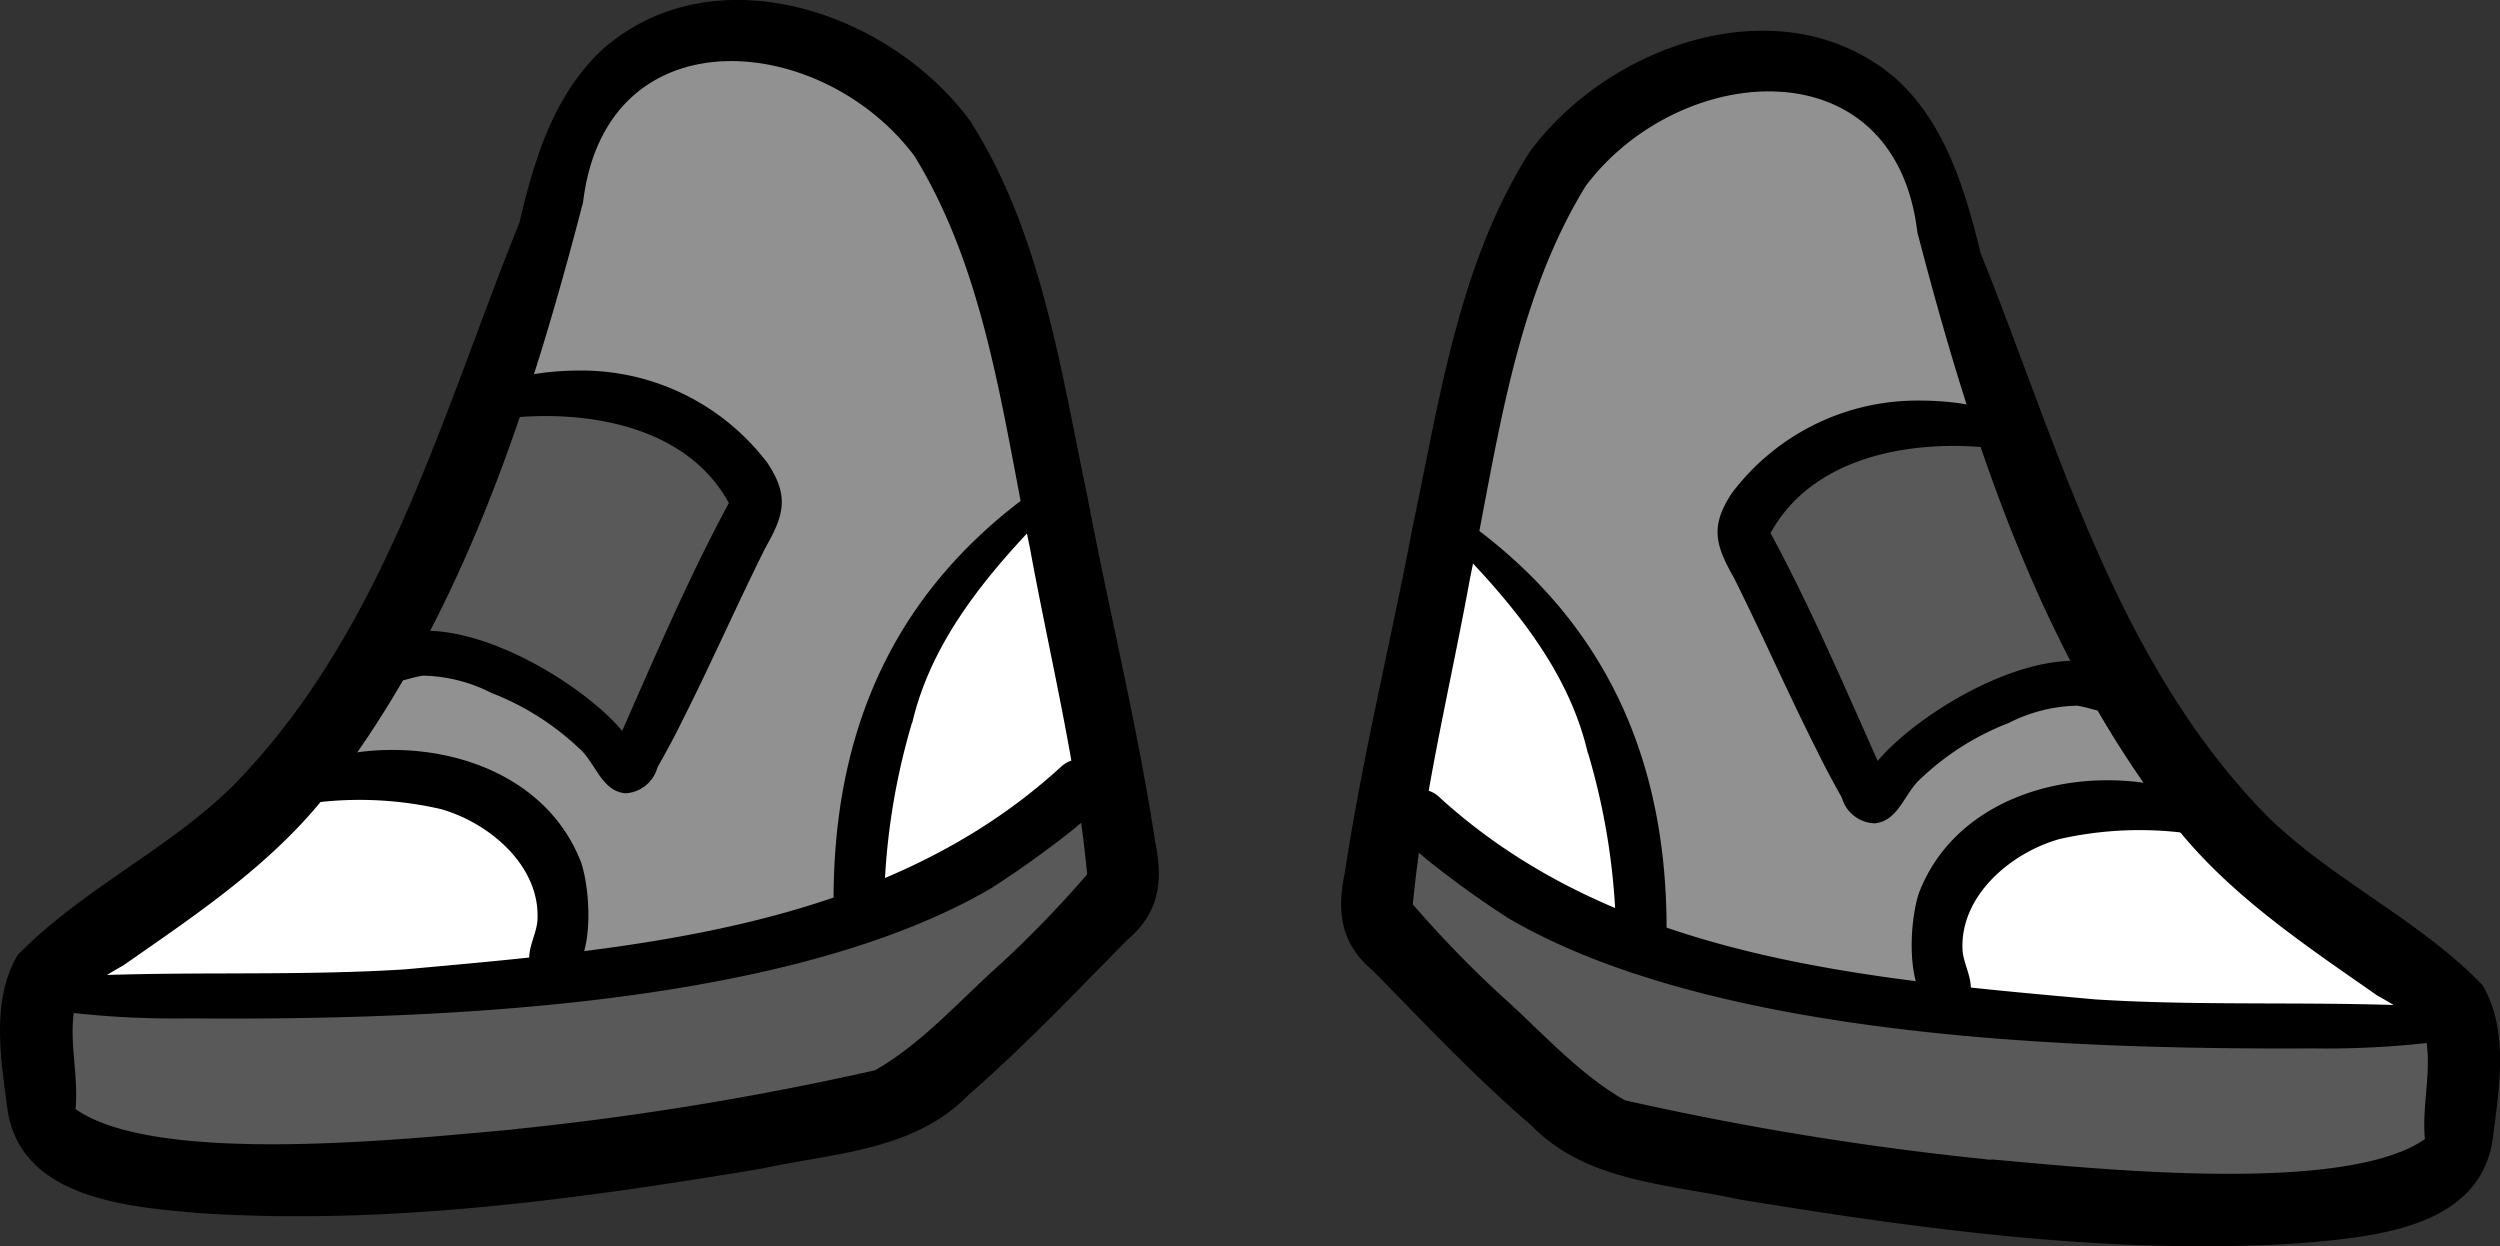 <svg xmlns="http://www.w3.org/2000/svg" viewBox="0 0 171.5 85.5"><rect x="0" y="0" width="171.5" height="85.5" fill="#333333" stroke="none"/><defs><style>.cls-1{fill:#919191;}.cls-2{fill:#595959;}.cls-3{fill:#fff;}</style></defs><g id="Layer_2" data-name="Layer 2"><g id="Layer_74" data-name="Layer 74"><path class="cls-1" d="M29.35,36.16C33,28.47,36.69,20.7,38.66,12.41c.81-3.38,1.57-7.23,4.48-9.13a11.48,11.48,0,0,1,5.42-1.45,19.9,19.9,0,0,1,7.88.55A15,15,0,0,1,64,8.64,35.46,35.46,0,0,1,68,17.84C71.52,29.66,73.14,42,75.27,54.12a16.64,16.64,0,0,0,2.25,6.78C75.18,62,73.6,64.16,72,66.13a42.44,42.44,0,0,1-8.57,7.76A9.87,9.87,0,0,1,60,75.55a15.91,15.91,0,0,1-3.72.14c-4.59,0-9,1.62-13.45,2.77-7.17,1.84-14.6,2.4-22,2.91A41,41,0,0,1,10,81.16c-2.91-.57-5.94-2-7.09-4.75-.8-1.9-.55-4-.29-6.09a6.61,6.61,0,0,1,.74-2.67,7,7,0,0,1,2.53-2.07C17.41,58.69,24.33,46.72,29.35,36.16Z"/><path class="cls-2" d="M2.64,67.36c2.76,1.47,6,1.55,9.14,1.17s6.15-1.18,9.27-1.35c2.8-.15,5.61.22,8.41.33,8.91.35,17.69-1.87,26.32-4.07,4.06-1,8.18-2.1,11.79-4.21,3.16-1.84,5.81-4.41,8.57-6.8a49.4,49.4,0,0,1,.49,8.93A4.26,4.26,0,0,1,76,63.83,4.59,4.59,0,0,1,74.49,65c-4.23,2.49-7.66,6.19-11.93,8.6-5.84,3.29-12.75,3.92-19.42,4.48L20.67,80a109.35,109.35,0,0,1-14.13.58,3.32,3.32,0,0,1-2.41-.79A3.36,3.36,0,0,1,3.5,78,71.18,71.18,0,0,1,2.64,67.36Z"/><path class="cls-2" d="M26.24,44.59a16.7,16.7,0,0,1,16.22,8.14l9.35-18.31a1.82,1.82,0,0,0,.3-1.28,1.83,1.83,0,0,0-.55-.8c-2.05-2-4.18-4.13-6.9-5.12-3.61-1.31-7.64-.43-11.24.93C33.05,34.71,29.35,40.56,26.24,44.59Z"/><path class="cls-3" d="M59.49,61.28A31.82,31.82,0,0,1,70.59,35c.37-.31.86-.63,1.29-.42s.48.65.55,1q1.32,8.18,2,16.43a2.5,2.5,0,0,1-1.22,2.82,67,67,0,0,1-10.74,6.86C61.26,62.39,59.62,63,59.49,61.28Z"/><path class="cls-3" d="M19,52.74c2.28,1,4.9.47,7.39.46,5,0,10.33,2.61,12.06,7.3.57,1.55.65,3.5-.53,4.66a5.49,5.49,0,0,1-3,1.21,111.37,111.37,0,0,1-21.49,1.79,26.4,26.4,0,0,1-8.26-1.1C10.83,62.59,16.46,58.12,19,52.74Z"/><path d="M13.67,83.22c-4.94-.43-12.22-1-13.15-7.07C.07,72.68-.64,68.7,1.2,65.53,5.55,61.05,11.51,58.31,16,53.89,26.34,43.33,30.25,28.63,35.64,15.25c1-4.31,2.38-8.84,5.77-11.93,7.65-6.63,19.68-2.49,25.16,5,4.85,7.63,6.17,16.92,8,25.61,1.51,8,3.47,15.88,4.69,23.91.55,2.64.23,4.82-1.92,6.63-3.57,3.61-7.06,7.3-10.89,10.63-3.74,3.87-9.32,4-14.27,5.08C39.43,82.3,26.6,84.06,13.67,83.22Zm21.25-5.71.74-.09.17,0-.12,0a209.93,209.93,0,0,0,24.32-4c3.25-1.86,5.78-4.77,8.55-7.24a75.19,75.19,0,0,0,6-6.2c-.71-7.52-2.56-14.92-3.92-22.35-1.88-9.11-3-18.9-7.93-26.93C56.3,2.14,41.55.89,40,13.87c-3.59,13.82-8.15,27.94-16.76,39.51-3.83,5.41-9.44,9.12-14.8,12.86a25.72,25.72,0,0,0-3.09,2c-.86,2.5.09,5.25-.17,7.84C10.71,80,28,78.12,35,77.5,35,77.5,34.79,77.52,34.92,77.51Z"/><path d="M12.9,69.86a62.93,62.93,0,0,1-10.27-.68c-1.28-.63-.52-2.18.76-2.11,8.11-.53,16.25-.06,24.37-.57,15.8-1.43,32.91-2.78,45.05-13.92A1.91,1.91,0,0,1,76,53.81c.1,1.43-1.34,2.15-2.26,3A69.67,69.67,0,0,1,68,60.93C53.9,69.18,29.14,70,12.9,69.86Z"/><path d="M36.6,66.67c-.77-1.13.2-2.36.27-3.56.2-3.73-3.33-6.68-6.64-7.61A24.94,24.94,0,0,0,22.15,55c-.91.1-2.64.51-2.79-.84.06-1.49,2.31-1.85,3.44-2.23,6.48-1.56,14.52.6,17.07,7.25.67,2,1,7.23-1.31,8.16a1.67,1.67,0,0,1-2-.72Z"/><path d="M57.19,62.55C57,50.87,60.85,41.21,70.31,34.14a.9.9,0,0,1,1.73.48,11.68,11.68,0,0,1-1.33,1.7c-3.63,3.85-6.94,8.12-8.14,13.31v0a.14.14,0,0,0,0-.07,46.5,46.5,0,0,0-1.93,12.84A1.74,1.74,0,0,1,57.19,62.55Z"/><path d="M42.9,54.42c-1.65-.15-2.06-2.14-3.18-3.09a18.32,18.32,0,0,0-6-3.79A10.71,10.71,0,0,0,29,46.35c-.72.11-1.42.4-2.14.46a1.49,1.49,0,0,1-1-2.61c4.57-3.11,13.79,2.3,16.82,5.94C45,44.88,47.26,39.58,50,34.51,47,29,39.72,28,34.08,28.77a1,1,0,0,1-.81-1.07c.48-2.12,5-2.3,6.83-2.28a16,16,0,0,1,12.54,6.33c1.5,2.25,1.16,3.56-.11,5.78-2,4-3.78,8.07-5.77,12-.51,1.06-1.09,2.09-1.66,3.12A2.41,2.41,0,0,1,42.9,54.42Z"/><path class="cls-1" d="M142.16,38.23c-3.66-7.7-7.35-15.47-9.32-23.76-.81-3.38-1.56-7.22-4.48-9.13A11.56,11.56,0,0,0,123,3.89a20.12,20.12,0,0,0-7.89.55,15,15,0,0,0-7.6,6.26,35.72,35.72,0,0,0-3.91,9.21C100,31.72,98.36,44,96.24,56.18,95.82,58.54,95.36,61,94,63c2.34,1.06,3.91,3.26,5.57,5.23A42.09,42.09,0,0,0,108.12,76a10,10,0,0,0,3.36,1.66,16,16,0,0,0,3.72.14c4.59,0,9,1.62,13.46,2.77,7.16,1.84,14.59,2.4,22,2.91a40.61,40.61,0,0,0,10.85-.21c2.9-.57,5.93-2,7.09-4.75.8-1.89.55-4,.28-6.09a6.57,6.57,0,0,0-.74-2.66,7,7,0,0,0-2.53-2.08C154.1,60.75,147.18,48.78,142.16,38.23Z"/><path class="cls-2" d="M168.86,69.42c-2.75,1.47-6,1.55-9.14,1.17s-6.15-1.18-9.26-1.35c-2.81-.15-5.61.22-8.42.33-8.9.35-17.69-1.87-26.32-4.07-4.06-1-8.17-2.09-11.79-4.21-3.16-1.84-5.81-4.41-8.57-6.8a50.38,50.38,0,0,0-.49,8.93,4.29,4.29,0,0,0,.62,2.48A4.93,4.93,0,0,0,97,67.05c4.23,2.49,7.66,6.2,11.94,8.61,5.83,3.28,12.74,3.92,19.42,4.48L150.84,82A109.19,109.19,0,0,0,165,82.6a2.51,2.51,0,0,0,3-2.52A69.88,69.88,0,0,0,168.86,69.42Z"/><path class="cls-2" d="M145.26,46.65A16.71,16.71,0,0,0,129,54.79l-9.35-18.31a1.92,1.92,0,0,1-.3-1.28,1.85,1.85,0,0,1,.56-.8c2-2,4.18-4.13,6.89-5.11,3.61-1.32,7.65-.44,11.24.92C138.45,36.77,142.16,42.62,145.26,46.65Z"/><path class="cls-3" d="M112,63.34a31.79,31.79,0,0,0-11.09-26.26c-.37-.31-.86-.62-1.3-.42a1.3,1.3,0,0,0-.54,1.05q-1.32,8.17-2,16.43a3.4,3.4,0,0,0,.15,1.65A3.26,3.26,0,0,0,98.29,57,69.35,69.35,0,0,0,109,63.83C110.25,64.45,111.89,65.07,112,63.34Z"/><path class="cls-3" d="M152.46,54.81c-2.28,1-4.9.47-7.39.45-5,0-10.32,2.61-12,7.3-.58,1.55-.65,3.5.52,4.66a5.57,5.57,0,0,0,3,1.22A111.53,111.53,0,0,0,158,70.22a26.34,26.34,0,0,0,8.25-1.1C160.67,64.65,155.05,60.18,152.46,54.81Z"/><path d="M157.83,85.28c4.95-.43,12.23-1,13.16-7.07.44-3.47,1.16-7.45-.68-10.62C166,63.11,160,60.37,155.54,56c-10.37-10.56-14.28-25.25-19.67-38.64-1.06-4.31-2.39-8.84-5.77-11.93-7.65-6.63-19.68-2.49-25.17,5-4.84,7.62-6.16,16.91-8,25.6-1.52,8-3.47,15.88-4.69,23.92-.55,2.63-.24,4.81,1.92,6.62,3.56,3.61,7,7.3,10.89,10.63,3.74,3.87,9.31,4,14.26,5.08C132.07,84.36,144.91,86.12,157.83,85.28Zm-21.25-5.71-.73-.09-.17,0,.11,0a210.29,210.29,0,0,1-24.32-4c-3.24-1.85-5.77-4.77-8.55-7.24a76.85,76.85,0,0,1-6-6.2c.72-7.52,2.57-14.92,3.92-22.35,1.88-9.11,3-18.9,7.94-26.93C115.21,4.2,130,3,131.53,15.93c3.6,13.83,8.15,27.94,16.77,39.51,3.82,5.41,9.44,9.12,14.79,12.86a24.22,24.22,0,0,1,3.09,2c.86,2.51-.08,5.26.17,7.84-5.55,3.88-22.82,2-29.81,1.39C136.54,79.56,136.72,79.59,136.58,79.57Z"/><path d="M158.6,71.92a62.85,62.85,0,0,0,10.27-.68c1.28-.62.52-2.18-.75-2.11-8.11-.53-16.26-.06-24.37-.57-15.81-1.43-32.91-2.78-45.06-13.92a1.91,1.91,0,0,0-3.18,1.23c-.09,1.43,1.34,2.15,2.26,3A65.94,65.94,0,0,0,103.49,63C117.61,71.24,142.36,72,158.6,71.92Z"/><path d="M134.9,68.73c.77-1.13-.19-2.36-.27-3.55-.19-3.74,3.33-6.69,6.65-7.62a24.86,24.86,0,0,1,8.07-.48c.92.1,2.65.51,2.8-.84-.06-1.49-2.31-1.85-3.44-2.23-6.49-1.56-14.52.6-17.07,7.25-.68,2-1,7.23,1.3,8.16a1.68,1.68,0,0,0,2-.72Z"/><path d="M114.32,64.61c.21-11.68-3.67-21.33-13.12-28.4a.9.9,0,0,0-1.73.47,12.33,12.33,0,0,0,1.32,1.7c3.63,3.85,6.95,8.12,8.14,13.31v0a.14.14,0,0,0,0-.06,46.46,46.46,0,0,1,1.94,12.84A1.74,1.74,0,0,0,114.32,64.61Z"/><path d="M128.6,56.48c1.66-.15,2.06-2.13,3.19-3.09a18.28,18.28,0,0,1,6-3.79,10.81,10.81,0,0,1,4.71-1.19c.72.11,1.41.4,2.14.46a1.49,1.49,0,0,0,1-2.61c-4.58-3.11-13.79,2.3-16.83,5.94-2.35-5.26-4.61-10.56-7.35-15.63,3-5.5,10.28-6.54,15.91-5.74a1,1,0,0,0,.81-1.07c-.47-2.12-5-2.3-6.82-2.28a15.93,15.93,0,0,0-12.54,6.33c-1.5,2.25-1.17,3.56.11,5.79,2,4,3.77,8.06,5.77,12,.51,1.06,1.08,2.09,1.65,3.12A2.42,2.42,0,0,0,128.6,56.48Z"/></g></g></svg>